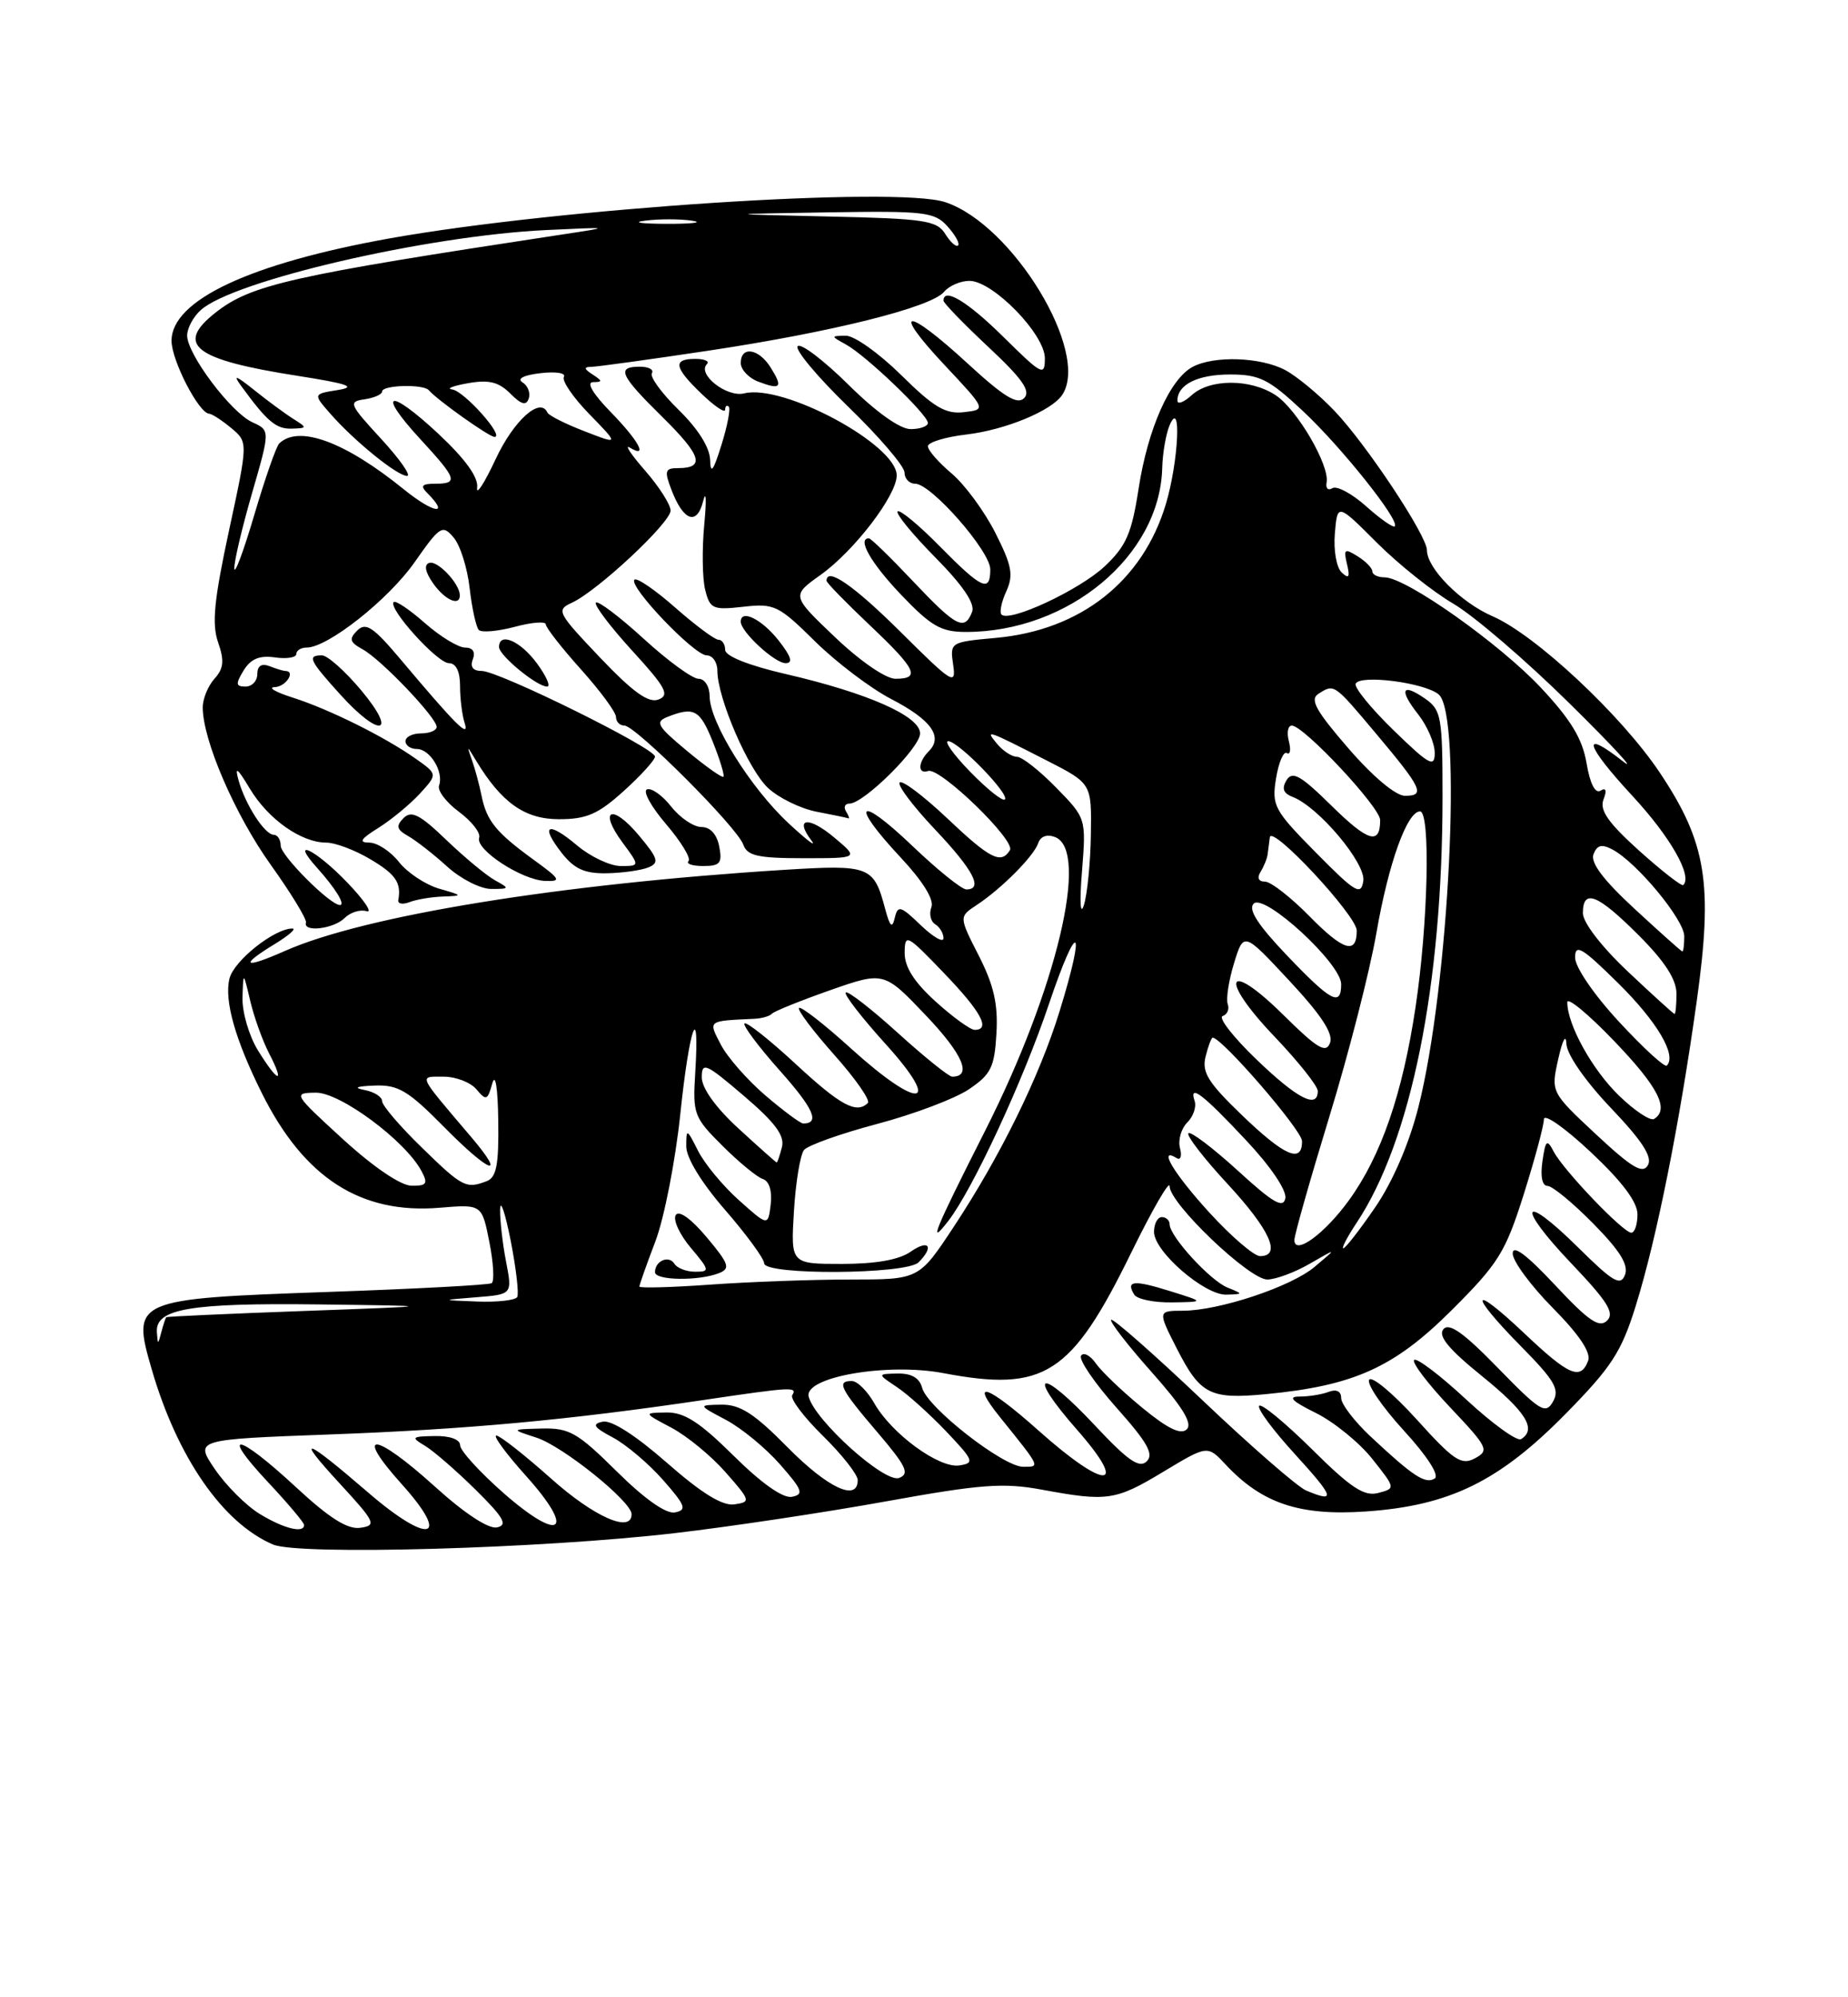 <?xml version="1.0" encoding="UTF-8" standalone="no"?>
<!DOCTYPE svg PUBLIC "-//W3C//DTD SVG 1.1//EN" "http://www.w3.org/Graphics/SVG/1.1/DTD/svg11.dtd" >
<svg xmlns="http://www.w3.org/2000/svg" xmlns:xlink="http://www.w3.org/1999/xlink" version="1.1" viewBox="0 0 237 256">
 <g >
 <path fill="currentColor"
d=" M 86.50 196.51 C 93.65 195.68 105.87 193.84 113.66 192.43 C 125.78 190.24 128.66 190.02 133.60 190.93 C 142.02 192.49 143.06 192.34 149.24 188.61 C 154.86 185.23 154.86 185.23 157.18 187.71 C 161.84 192.70 166.65 194.31 175.16 193.73 C 185.92 192.99 192.28 189.87 200.84 181.16 C 206.69 175.21 207.95 173.26 209.78 167.37 C 212.46 158.76 215.39 144.13 217.61 128.25 C 219.70 113.27 218.85 107.99 212.87 99.04 C 207.96 91.69 196.91 81.36 191.40 78.98 C 187.34 77.22 183.00 72.85 183.00 70.52 C 183.00 68.65 175.23 56.95 171.15 52.67 C 169.14 50.56 166.28 48.20 164.80 47.42 C 161.63 45.76 155.69 45.56 152.94 47.03 C 150.03 48.59 147.20 54.97 146.02 62.64 C 145.13 68.40 144.43 69.99 141.66 72.60 C 138.45 75.61 129.47 79.81 128.44 78.77 C 128.16 78.49 128.43 77.14 129.06 75.78 C 130.00 73.70 129.77 72.48 127.64 68.28 C 126.24 65.52 123.73 62.11 122.05 60.69 C 120.37 59.28 119.00 57.71 119.00 57.20 C 119.00 56.69 121.23 56.01 123.95 55.69 C 128.95 55.10 134.89 52.64 136.23 50.61 C 139.84 45.17 129.86 28.76 121.22 25.91 C 114.98 23.85 71.67 26.68 50.00 30.55 C 32.05 33.77 22.00 38.48 22.00 43.68 C 22.00 46.20 25.50 52.97 26.83 53.03 C 27.20 53.05 28.47 53.88 29.66 54.87 C 31.82 56.67 31.82 56.67 29.37 68.00 C 27.45 76.91 27.15 79.98 27.97 82.33 C 28.79 84.69 28.69 85.68 27.51 86.99 C 26.68 87.91 26.00 89.56 26.00 90.67 C 26.00 94.87 30.13 104.43 34.72 110.84 C 37.34 114.50 39.37 117.84 39.24 118.25 C 38.83 119.53 42.79 119.07 44.19 117.67 C 44.92 116.94 46.19 116.54 47.01 116.79 C 47.83 117.05 46.72 115.39 44.55 113.13 C 40.48 108.88 37.05 107.22 40.68 111.25 C 43.03 113.87 44.34 116.00 43.59 116.00 C 42.33 116.00 36.00 109.66 36.00 108.40 C 36.00 107.63 35.60 107.00 35.12 107.00 C 33.96 107.00 31.47 103.16 30.59 100.00 C 30.07 98.14 30.45 98.43 32.05 101.10 C 34.42 105.03 38.64 108.00 41.85 108.00 C 42.97 108.00 45.49 108.94 47.44 110.10 C 50.74 112.04 51.49 113.13 51.08 115.37 C 50.99 115.85 51.65 115.97 52.54 115.62 C 53.43 115.28 55.36 114.96 56.83 114.91 C 59.40 114.82 59.38 114.78 56.31 113.90 C 54.56 113.39 52.25 111.86 51.17 110.49 C 50.09 109.12 48.38 108.00 47.36 108.00 C 45.96 107.99 46.24 107.54 48.50 106.13 C 50.15 105.10 52.54 103.13 53.82 101.75 C 56.13 99.23 56.13 99.23 53.32 97.25 C 49.31 94.42 42.17 90.88 37.50 89.40 C 35.30 88.70 34.29 88.10 35.25 88.07 C 36.68 88.01 37.97 86.00 36.58 86.00 C 36.35 86.00 35.45 85.73 34.58 85.39 C 33.54 84.99 33.00 85.34 33.00 86.39 C 33.00 87.28 32.32 88.00 31.49 88.00 C 30.23 88.00 30.19 87.67 31.24 85.94 C 32.15 84.45 33.27 83.98 35.25 84.26 C 36.76 84.48 38.00 84.28 38.00 83.83 C 38.00 83.37 38.60 83.00 39.33 83.00 C 42.04 83.00 49.83 76.84 53.18 72.05 C 56.43 67.41 56.74 67.21 58.17 68.89 C 59.02 69.87 59.94 72.80 60.23 75.39 C 60.53 77.98 61.06 80.39 61.41 80.75 C 61.77 81.10 63.85 80.92 66.03 80.34 C 68.21 79.75 70.00 79.62 70.00 80.03 C 70.00 80.44 72.03 83.04 74.50 85.79 C 76.97 88.54 79.00 91.29 79.00 91.90 C 79.00 92.50 79.48 93.00 80.08 93.00 C 81.51 93.00 94.54 106.03 95.32 108.25 C 95.83 109.69 97.18 110.00 103.05 110.00 C 110.15 110.00 110.15 110.00 107.03 107.38 C 103.70 104.57 101.83 104.79 104.06 107.73 C 104.80 108.70 103.47 107.70 101.11 105.50 C 96.22 100.95 91.02 92.59 91.01 89.25 C 91.00 87.98 90.38 87.00 89.58 87.00 C 88.80 87.00 85.63 84.69 82.55 81.87 C 79.46 79.05 76.70 76.96 76.42 77.24 C 76.15 77.52 78.23 80.28 81.05 83.37 C 85.40 88.12 85.92 89.09 84.45 89.66 C 83.17 90.15 81.19 88.73 76.95 84.28 C 71.47 78.51 71.30 78.19 73.35 77.25 C 76.62 75.75 86.00 67.00 86.00 65.44 C 86.00 64.69 84.54 62.39 82.75 60.34 C 80.96 58.29 80.06 56.95 80.75 57.36 C 83.18 58.83 81.95 56.53 78.30 52.79 C 76.05 50.49 75.16 48.99 76.05 48.98 C 77.29 48.97 77.28 48.83 76.00 48.00 C 74.88 47.28 74.84 47.03 75.83 47.02 C 76.56 47.01 83.31 46.08 90.83 44.95 C 106.75 42.56 119.43 39.39 121.08 37.40 C 121.72 36.63 123.18 36.00 124.33 36.00 C 127.33 36.00 134.00 42.84 134.00 45.92 C 134.00 48.26 133.64 48.08 128.72 43.22 C 124.11 38.66 121.00 36.78 121.00 38.54 C 121.00 38.84 123.59 41.51 126.75 44.47 C 131.12 48.55 132.22 50.13 131.35 51.02 C 130.47 51.92 128.75 50.87 124.11 46.60 C 116.16 39.29 114.20 39.39 121.10 46.75 C 126.50 52.50 126.50 52.50 123.61 52.83 C 121.27 53.10 119.76 52.21 115.58 48.08 C 112.75 45.29 109.55 43.01 108.47 43.03 C 106.53 43.06 106.53 43.08 108.50 44.16 C 111.06 45.56 119.00 53.16 119.00 54.21 C 119.00 54.64 118.00 55.00 116.78 55.00 C 115.42 55.00 112.33 52.80 108.81 49.31 C 105.64 46.18 102.71 43.95 102.30 44.37 C 101.89 44.78 104.80 48.27 108.77 52.12 C 112.75 55.97 116.00 59.77 116.00 60.56 C 116.00 61.35 116.62 62.00 117.37 62.00 C 119.42 62.00 127.00 70.64 127.00 72.98 C 127.00 75.99 125.92 75.50 120.52 70.02 C 117.83 67.29 115.39 65.27 115.12 65.55 C 114.84 65.82 117.02 68.48 119.95 71.45 C 123.50 75.04 125.07 77.37 124.67 78.42 C 123.71 80.92 122.63 80.36 117.09 74.50 C 114.23 71.47 111.69 69.00 111.44 69.00 C 109.88 69.00 111.69 72.18 115.58 76.25 C 119.42 80.27 120.69 81.00 123.87 81.00 C 137.06 81.00 148.75 71.24 149.05 60.00 C 149.10 58.08 149.53 55.60 150.00 54.50 C 151.54 50.92 151.15 59.12 149.53 64.57 C 146.57 74.49 138.60 80.77 127.73 81.76 C 121.86 82.29 121.82 82.32 122.24 85.21 C 122.64 87.91 122.14 87.60 115.56 81.06 C 109.51 75.05 106.00 72.62 106.00 74.44 C 106.00 74.69 108.48 77.23 111.50 80.09 C 117.51 85.78 118.11 87.00 114.84 87.00 C 113.60 87.00 110.31 84.74 107.09 81.67 C 101.50 76.35 101.50 76.35 105.22 73.70 C 109.53 70.64 115.00 63.50 115.00 60.94 C 115.00 56.99 100.46 49.17 95.44 50.42 C 93.22 50.98 89.37 47.96 90.66 46.67 C 91.03 46.30 90.36 46.00 89.17 46.00 C 86.24 46.00 86.44 47.09 90.00 50.50 C 91.65 52.08 93.00 52.99 93.00 52.52 C 93.00 52.05 93.21 51.87 93.46 52.12 C 93.71 52.37 93.29 54.59 92.52 57.04 C 91.48 60.38 91.12 60.86 91.07 58.95 C 91.03 57.36 89.52 54.96 87.04 52.54 C 84.86 50.41 83.32 48.30 83.60 47.84 C 83.89 47.38 83.19 47.00 82.06 47.00 C 79.01 47.00 79.48 48.07 84.96 53.46 C 89.96 58.39 90.46 60.00 86.97 60.00 C 85.29 60.00 85.18 60.35 86.09 62.73 C 87.63 66.79 89.38 67.43 90.18 64.22 C 90.56 62.73 90.62 64.08 90.32 67.23 C 90.02 70.38 90.07 74.15 90.44 75.61 C 91.05 78.05 91.42 78.21 95.33 77.77 C 99.30 77.32 99.85 77.59 104.52 82.20 C 107.26 84.90 111.66 88.23 114.30 89.60 C 119.40 92.24 120.98 94.42 119.13 96.27 C 117.71 97.69 117.66 99.28 119.04 98.82 C 120.55 98.32 130.28 107.74 129.52 108.97 C 128.38 110.81 126.97 110.09 121.43 104.84 C 118.43 102.01 115.71 99.96 115.38 100.29 C 115.05 100.62 117.08 103.32 119.89 106.29 C 124.85 111.53 126.14 114.00 123.93 114.00 C 123.33 114.00 120.18 111.46 116.93 108.35 C 109.98 101.73 108.94 102.89 115.52 109.92 C 118.35 112.95 119.82 115.31 119.45 116.27 C 119.13 117.11 119.34 118.09 119.93 118.46 C 120.52 118.82 121.00 119.63 121.00 120.25 C 121.00 120.87 119.69 120.12 118.09 118.59 C 115.48 116.08 115.14 115.99 114.75 117.65 C 114.42 119.06 114.13 118.78 113.52 116.50 C 112.06 111.00 111.56 110.81 100.57 111.49 C 71.84 113.29 46.77 117.35 36.53 121.89 C 31.23 124.23 30.63 123.81 35.25 120.99 C 37.04 119.90 38.05 119.01 37.50 119.01 C 35.19 119.01 30.01 123.12 29.43 125.42 C 28.73 128.22 30.17 133.30 33.63 140.21 C 39.04 151.00 46.28 155.64 56.38 154.80 C 61.80 154.35 61.80 154.35 62.76 159.20 C 63.29 161.87 63.42 164.24 63.05 164.47 C 62.68 164.70 53.26 165.20 42.11 165.59 C 17.10 166.47 16.86 166.58 19.46 175.52 C 22.74 186.80 28.56 195.20 35.00 197.96 C 38.31 199.38 69.37 198.50 86.50 196.51 Z  M 63.50 112.84 C 62.40 112.24 59.59 109.91 57.25 107.67 C 53.84 104.39 52.76 103.84 51.75 104.86 C 50.75 105.87 50.87 106.33 52.36 107.17 C 53.38 107.75 55.63 109.51 57.36 111.08 C 59.09 112.65 61.62 113.94 63.00 113.94 C 65.36 113.94 65.39 113.88 63.50 112.84 Z  M 68.40 110.17 C 63.61 106.69 62.41 105.21 61.76 102.00 C 61.48 100.62 60.94 98.60 60.55 97.50 C 59.85 95.50 59.85 95.50 61.06 97.50 C 64.32 102.89 67.31 105.00 71.68 105.00 C 75.23 105.00 76.70 104.36 80.00 101.38 C 82.20 99.39 84.00 97.41 84.00 96.97 C 84.00 95.89 63.95 85.99 61.78 86.00 C 60.66 86.00 60.26 85.48 60.64 84.50 C 61.00 83.56 60.63 83.00 59.64 83.00 C 58.78 83.00 56.46 81.59 54.50 79.87 C 52.54 78.14 50.74 76.93 50.49 77.17 C 49.72 77.95 56.09 85.00 57.57 85.00 C 58.48 85.00 59.00 86.06 59.00 87.92 C 59.00 89.52 59.26 91.66 59.59 92.67 C 60.24 94.71 58.54 93.02 51.32 84.45 C 47.87 80.36 46.92 79.73 45.82 80.81 C 44.73 81.90 44.84 82.31 46.50 83.22 C 48.88 84.52 56.00 91.98 56.00 93.17 C 56.00 93.62 55.10 94.00 54.00 94.00 C 52.90 94.00 52.00 94.45 52.00 95.00 C 52.00 95.55 52.66 96.00 53.46 96.00 C 55.15 96.00 56.93 98.94 56.31 100.68 C 56.07 101.32 57.22 102.84 58.86 104.05 C 60.50 105.27 61.67 106.76 61.45 107.38 C 60.94 108.89 66.90 112.79 69.90 112.91 C 72.05 112.99 71.89 112.70 68.40 110.17 Z  M 83.15 111.18 C 84.58 110.59 84.42 110.04 81.92 107.06 C 78.47 102.94 76.70 103.75 79.85 108.01 C 82.06 111.00 82.06 111.00 79.61 111.00 C 78.26 111.00 75.75 109.82 74.03 108.38 C 70.25 105.19 69.20 105.71 72.06 109.35 C 73.67 111.39 74.99 111.98 77.82 111.93 C 79.85 111.89 82.24 111.55 83.15 111.18 Z  M 92.24 108.50 C 91.94 106.93 91.09 106.00 89.96 106.00 C 88.96 106.00 87.23 104.83 86.10 103.41 C 84.98 101.98 83.58 100.97 82.99 101.17 C 82.39 101.37 83.49 103.38 85.42 105.63 C 87.35 107.89 88.65 110.02 88.30 110.37 C 87.95 110.72 88.80 111.00 90.19 111.00 C 92.35 111.00 92.65 110.63 92.24 108.50 Z  M 108.50 104.00 C 108.16 103.45 108.36 103.00 108.94 103.00 C 110.78 103.00 118.00 95.84 118.00 94.01 C 118.00 91.79 111.28 88.82 100.75 86.39 C 95.99 85.29 93.00 84.09 93.00 83.30 C 93.00 82.58 92.61 82.00 92.14 82.00 C 91.67 82.00 89.17 80.14 86.60 77.88 C 84.02 75.61 81.67 74.00 81.37 74.30 C 80.55 75.12 89.03 84.00 90.63 84.00 C 91.38 84.00 92.00 84.88 92.00 85.96 C 92.00 89.45 95.95 98.61 98.49 100.99 C 99.85 102.26 102.65 103.64 104.73 104.04 C 106.80 104.44 108.64 104.82 108.81 104.89 C 108.98 104.95 108.84 104.55 108.50 104.00 Z  M 46.34 88.50 C 44.27 86.03 42.00 84.00 41.29 84.00 C 39.37 84.00 39.65 84.61 43.62 89.00 C 48.70 94.63 51.09 94.19 46.34 88.50 Z  M 68.84 85.00 C 66.72 82.13 64.00 80.97 64.00 82.93 C 64.00 84.01 68.85 88.00 70.16 88.00 C 70.66 88.00 70.06 86.65 68.84 85.00 Z  M 99.83 82.06 C 97.69 79.36 95.00 78.03 95.00 79.69 C 95.00 80.98 99.35 85.00 100.75 85.00 C 101.74 85.00 101.47 84.14 99.83 82.06 Z  M 58.97 76.25 C 58.90 74.74 56.10 71.80 55.05 72.15 C 54.35 72.38 54.53 73.31 55.54 74.76 C 57.06 76.93 59.03 77.79 58.97 76.25 Z  M 98.83 47.10 C 97.30 44.65 95.00 44.31 95.00 46.53 C 95.00 47.37 96.01 48.45 97.25 48.92 C 100.14 50.01 100.44 49.67 98.83 47.10 Z  M 33.33 194.06 C 31.58 193.00 28.99 190.41 27.56 188.31 C 24.97 184.50 24.97 184.50 42.23 183.86 C 59.85 183.21 72.91 182.01 90.24 179.44 C 101.60 177.76 102.29 177.72 101.60 178.83 C 101.32 179.29 103.09 181.64 105.54 184.04 C 107.99 186.45 110.00 189.00 110.00 189.71 C 110.00 192.52 106.16 190.73 101.00 185.50 C 96.74 181.18 94.92 180.01 92.53 180.04 C 89.50 180.09 89.50 180.09 93.10 181.99 C 95.08 183.04 98.20 185.60 100.04 187.70 C 102.92 190.98 103.13 191.54 101.56 191.85 C 100.42 192.07 97.68 190.14 94.10 186.60 C 89.72 182.27 87.77 181.01 85.47 181.04 C 82.50 181.09 82.50 181.09 86.10 182.99 C 88.08 184.04 91.21 186.60 93.05 188.70 C 96.27 192.36 96.31 192.51 94.18 192.82 C 92.65 193.04 90.00 191.41 85.53 187.49 C 81.54 183.99 78.41 181.98 77.30 182.22 C 75.86 182.52 76.13 182.94 78.60 184.25 C 80.31 185.16 83.20 187.61 85.04 189.70 C 87.92 192.98 88.13 193.54 86.56 193.85 C 85.42 194.07 82.68 192.14 79.10 188.60 C 74.06 183.61 73.01 183.01 69.47 183.10 C 65.50 183.20 65.50 183.20 68.78 184.26 C 72.16 185.34 81.00 192.45 81.00 194.08 C 81.00 196.56 76.18 194.43 70.66 189.50 C 67.27 186.48 64.12 184.01 63.66 184.00 C 63.19 184.00 64.90 186.32 67.45 189.16 C 73.89 196.32 71.95 197.83 64.59 191.38 C 61.53 188.69 59.02 185.94 59.01 185.25 C 59.01 184.50 57.71 184.02 55.75 184.06 C 52.78 184.11 52.67 184.22 54.50 185.31 C 55.59 185.96 58.52 188.50 61.00 190.95 C 64.62 194.52 65.15 195.47 63.74 195.77 C 62.66 196.00 59.60 194.00 55.82 190.58 C 47.99 183.49 45.27 183.29 51.54 190.25 C 57.94 197.37 55.03 198.05 47.18 191.27 C 39.04 184.25 37.74 183.82 43.50 190.07 C 48.16 195.13 48.34 195.52 46.21 195.82 C 44.57 196.06 42.23 194.58 37.91 190.57 C 30.44 183.66 28.09 183.26 34.36 189.96 C 36.91 192.68 39.00 195.16 39.00 195.46 C 39.00 196.57 36.40 195.93 33.33 194.06 Z  M 167.50 191.04 C 166.40 190.57 160.42 185.37 154.21 179.47 C 148.00 173.58 142.73 168.94 142.50 169.16 C 142.28 169.39 144.61 172.40 147.68 175.85 C 151.63 180.28 152.96 182.44 152.21 183.19 C 151.46 183.94 149.78 183.14 146.51 180.45 C 143.96 178.36 141.27 175.80 140.54 174.75 C 139.81 173.71 138.95 173.27 138.64 173.77 C 138.33 174.27 140.37 177.26 143.17 180.41 C 147.15 184.87 148.01 186.39 147.06 187.31 C 146.11 188.24 144.63 187.20 140.40 182.68 C 133.39 175.19 131.46 175.67 138.12 183.25 C 144.91 190.98 141.82 191.06 133.20 183.37 C 126.64 177.52 124.25 176.68 128.23 181.62 C 133.52 188.19 133.43 188.00 131.21 188.00 C 128.65 188.00 118.91 180.39 118.26 177.88 C 117.93 176.62 116.90 176.02 115.13 176.05 C 112.50 176.10 112.50 176.10 115.00 177.77 C 116.38 178.68 119.23 181.25 121.34 183.46 C 124.89 187.20 125.02 187.52 123.03 187.83 C 120.43 188.22 114.35 183.78 112.12 179.85 C 111.23 178.29 109.94 177.01 109.25 177.01 C 107.25 177.00 107.73 177.97 112.49 183.54 C 116.23 187.92 116.70 188.90 115.31 189.43 C 113.48 190.14 104.52 182.09 103.71 179.02 C 103.06 176.50 113.77 174.63 121.00 176.00 C 133.93 178.45 137.38 176.25 145.05 160.61 C 147.77 155.06 150.00 151.20 150.00 152.04 C 150.00 154.26 160.21 164.00 162.53 164.00 C 163.61 163.99 166.07 163.08 168.00 161.96 C 171.50 159.94 171.50 159.94 168.59 162.38 C 165.57 164.93 156.32 168.00 151.68 168.00 C 148.48 168.00 148.47 168.05 150.93 172.86 C 153.92 178.72 155.18 179.37 162.27 178.70 C 173.61 177.62 178.78 175.30 186.16 167.94 C 192.18 161.94 193.06 160.52 195.41 153.10 C 196.83 148.59 198.00 144.25 198.00 143.46 C 198.00 142.67 200.70 144.56 204.00 147.66 C 208.04 151.45 210.00 154.06 210.00 155.65 C 210.00 156.94 209.64 158.00 209.21 158.00 C 208.17 158.00 200.54 150.03 199.26 147.61 C 198.39 145.95 198.21 146.10 197.81 148.86 C 197.53 150.78 197.78 152.00 198.46 152.00 C 199.07 152.00 201.71 154.17 204.32 156.82 C 207.75 160.30 208.89 162.13 208.40 163.40 C 207.83 164.88 206.88 164.33 202.39 159.89 C 195.08 152.67 194.37 154.44 201.56 161.98 C 206.17 166.82 207.10 168.30 206.10 169.27 C 205.10 170.25 203.73 169.31 199.42 164.70 C 195.76 160.79 194.00 159.48 194.00 160.67 C 194.00 161.64 196.31 164.78 199.14 167.64 C 202.55 171.09 204.07 173.37 203.67 174.42 C 202.70 176.96 201.21 176.32 195.44 170.85 C 188.55 164.34 188.30 165.71 195.11 172.61 C 199.39 176.95 200.05 178.09 199.17 179.64 C 198.22 181.32 197.54 180.91 192.11 175.34 C 187.70 170.81 185.84 169.49 185.11 170.37 C 184.39 171.23 185.78 172.92 190.06 176.38 C 195.73 180.97 197.11 183.20 195.07 184.46 C 194.56 184.77 191.40 182.49 188.04 179.38 C 184.69 176.27 181.68 173.99 181.36 174.31 C 181.04 174.63 183.11 177.35 185.96 180.37 C 190.83 185.52 191.03 185.91 189.15 186.92 C 187.41 187.85 186.44 187.20 181.68 181.93 C 178.66 178.60 175.92 176.31 175.59 176.85 C 175.26 177.39 177.25 180.31 180.02 183.34 C 183.06 186.66 184.63 189.11 183.99 189.51 C 182.79 190.25 181.23 189.23 175.75 184.10 C 173.69 182.17 172.00 179.96 172.00 179.19 C 172.00 178.32 171.40 178.02 170.42 178.39 C 169.55 178.73 167.86 179.00 166.67 179.00 C 165.10 179.00 165.68 179.59 168.75 181.10 C 171.08 182.26 174.34 184.91 175.99 186.99 C 178.99 190.77 178.99 190.77 176.74 191.36 C 174.95 191.83 173.24 190.70 168.28 185.78 C 164.85 182.39 161.80 179.87 161.49 180.18 C 161.17 180.49 163.23 183.28 166.06 186.37 C 171.15 191.95 171.37 192.66 167.50 191.04 Z  M 150.04 165.48 C 145.40 164.03 144.35 164.13 145.46 165.93 C 145.82 166.52 148.00 166.97 150.31 166.93 C 154.50 166.87 154.50 166.87 150.04 165.48 Z  M 157.42 165.03 C 155.19 164.13 150.00 158.46 150.00 156.92 C 150.00 156.42 149.55 156.00 149.00 156.00 C 148.45 156.00 148.00 156.85 148.00 157.90 C 148.00 160.41 154.48 166.02 157.28 165.94 C 159.47 165.87 159.47 165.86 157.42 165.03 Z  M 20.12 170.73 C 19.92 167.75 24.37 166.99 40.82 167.19 C 56.50 167.39 56.50 167.39 39.00 168.03 C 29.38 168.38 21.42 168.74 21.32 168.83 C 21.23 168.93 20.94 169.79 20.69 170.75 C 20.26 172.40 20.23 172.39 20.12 170.73 Z  M 61.11 166.27 C 65.71 165.90 65.71 165.90 64.90 161.70 C 64.45 159.39 64.11 156.38 64.14 155.00 C 64.17 153.62 64.78 155.43 65.49 159.00 C 66.19 162.57 66.57 165.84 66.33 166.25 C 66.08 166.66 63.77 166.92 61.19 166.82 C 56.50 166.64 56.50 166.64 61.11 166.27 Z  M 82.00 164.90 C 82.00 164.68 82.92 162.07 84.05 159.11 C 85.18 156.14 86.61 148.83 87.24 142.86 C 88.41 131.58 89.76 127.85 89.16 137.52 C 88.83 142.79 88.99 143.22 92.66 146.87 C 94.77 148.97 97.10 150.89 97.84 151.12 C 98.65 151.39 99.04 152.66 98.84 154.36 C 98.50 157.17 98.50 157.17 94.76 153.83 C 92.71 152.00 90.35 149.15 89.52 147.50 C 88.08 144.64 88.01 144.61 88.01 146.92 C 88.00 148.40 89.95 151.58 93.00 155.09 C 95.75 158.26 98.00 161.33 98.00 161.92 C 98.00 163.47 116.24 163.36 117.80 161.80 C 119.84 159.76 119.12 158.80 116.78 160.44 C 115.31 161.47 112.31 162.00 107.98 162.00 C 101.41 162.00 101.41 162.00 101.82 155.25 C 102.04 151.54 102.63 148.01 103.11 147.40 C 103.60 146.80 107.81 145.30 112.48 144.06 C 117.15 142.83 122.44 140.83 124.24 139.63 C 127.09 137.71 127.54 136.81 127.79 132.47 C 128.01 128.71 127.46 126.29 125.53 122.50 C 122.98 117.50 122.98 117.50 125.24 116.01 C 128.45 113.90 132.59 109.73 133.15 108.06 C 133.44 107.19 134.28 106.89 135.31 107.29 C 139.76 109.00 135.51 126.82 126.33 144.95 C 119.81 157.83 118.94 159.94 121.61 156.50 C 124.74 152.46 131.20 138.57 134.53 128.67 C 138.25 117.65 139.34 118.44 135.88 129.64 C 133.31 137.98 128.28 148.21 122.31 157.25 C 117.85 164.00 117.85 164.00 109.08 164.00 C 104.25 164.00 96.19 164.29 91.15 164.65 C 86.12 165.01 82.00 165.12 82.00 164.90 Z  M 92.21 163.18 C 93.70 162.59 93.50 162.00 90.63 158.58 C 88.63 156.20 87.07 155.08 86.66 155.74 C 86.29 156.34 87.15 158.22 88.58 159.92 C 91.03 162.83 91.07 163.00 89.15 163.00 C 88.03 163.00 86.84 162.54 86.49 161.98 C 85.78 160.84 84.00 161.61 84.00 163.06 C 84.00 164.13 89.62 164.21 92.21 163.18 Z  M 155.10 155.42 C 150.55 150.44 148.43 146.91 150.91 148.44 C 151.41 148.75 151.60 148.17 151.33 147.15 C 151.06 146.13 151.48 144.66 152.25 143.89 C 153.03 143.12 153.46 141.87 153.21 141.12 C 152.45 138.85 154.24 140.21 159.84 146.19 C 162.97 149.52 165.03 152.58 164.84 153.59 C 164.57 154.94 163.24 154.16 158.72 150.02 C 155.53 147.12 152.70 144.97 152.41 145.25 C 152.13 145.54 154.39 148.47 157.45 151.77 C 162.88 157.64 164.39 161.00 161.60 161.00 C 160.83 161.00 157.91 158.49 155.10 155.42 Z  M 166.00 158.93 C 166.00 158.30 168.02 151.19 170.48 143.14 C 172.95 135.09 175.67 124.48 176.52 119.58 C 178.07 110.63 180.46 104.00 182.11 104.00 C 183.48 104.00 183.15 118.41 181.54 129.08 C 179.87 140.21 177.13 148.14 173.00 153.84 C 169.87 158.16 166.00 160.97 166.00 158.93 Z  M 173.97 156.75 C 180.97 146.23 185.00 126.29 185.00 102.10 C 185.00 91.93 184.84 91.00 182.81 89.58 C 179.78 87.46 179.36 88.37 181.89 91.58 C 183.05 93.06 184.00 95.27 184.00 96.50 C 184.00 98.43 183.31 98.06 178.73 93.61 C 175.84 90.80 173.64 88.11 173.86 87.63 C 174.42 86.43 182.68 87.49 184.50 89.00 C 187.56 91.54 185.84 126.46 181.89 141.96 C 180.70 146.63 178.59 151.50 176.36 154.75 C 174.38 157.64 172.54 160.00 172.28 160.00 C 172.02 160.00 172.78 158.54 173.97 156.75 Z  M 44.00 146.03 C 37.61 140.18 37.55 140.09 40.50 140.05 C 43.62 140.01 51.96 146.19 54.05 150.09 C 54.92 151.71 54.73 152.00 52.79 151.98 C 51.41 151.97 47.92 149.61 44.00 146.03 Z  M 54.07 147.06 C 51.28 144.35 49.00 141.68 49.00 141.13 C 49.00 140.59 47.99 139.94 46.75 139.71 C 45.26 139.42 45.70 139.23 48.03 139.14 C 51.07 139.02 52.33 139.77 56.98 144.48 C 62.82 150.40 65.07 151.19 60.38 145.68 C 53.46 137.54 53.67 138.00 56.89 138.00 C 58.46 138.00 60.36 138.73 61.11 139.63 C 62.34 141.11 62.53 141.04 63.13 138.88 C 63.53 137.46 63.84 139.38 63.90 143.64 C 63.98 149.30 63.67 150.91 62.42 151.39 C 59.77 152.41 59.31 152.17 54.07 147.06 Z  M 204.69 145.40 C 198.89 139.98 198.89 139.98 199.84 135.74 C 200.40 133.24 200.83 132.46 200.89 133.82 C 200.96 135.18 203.32 138.58 206.59 142.01 C 210.61 146.23 211.94 148.28 211.34 149.34 C 210.67 150.51 209.31 149.70 204.69 145.40 Z  M 94.73 144.66 C 91.79 141.97 90.00 139.47 90.00 138.08 C 90.00 136.06 90.52 136.29 95.40 140.46 C 99.42 143.89 100.66 145.57 100.28 147.03 C 100.00 148.12 99.70 149.00 99.61 149.00 C 99.53 149.00 97.33 147.05 94.73 144.66 Z  M 159.25 142.91 C 154.93 138.75 154.11 137.43 154.61 135.43 C 154.94 134.09 155.36 133.00 155.52 133.00 C 156.71 133.00 166.96 144.86 166.98 146.25 C 167.01 149.18 164.75 148.20 159.25 142.91 Z  M 98.15 140.40 C 95.84 138.42 93.27 135.49 92.45 133.90 C 90.82 130.76 90.68 130.87 96.75 130.58 C 97.71 130.54 98.72 130.24 99.00 129.93 C 99.28 129.62 102.62 128.27 106.43 126.93 C 113.37 124.50 113.37 124.50 118.78 130.19 C 123.50 135.15 124.71 138.00 122.11 138.00 C 121.69 138.00 118.54 135.47 115.13 132.38 C 111.71 129.28 108.71 126.96 108.46 127.21 C 108.21 127.46 110.52 130.44 113.59 133.83 C 120.96 141.98 117.93 142.35 109.13 134.38 C 105.71 131.28 102.71 128.95 102.47 129.19 C 102.23 129.44 104.26 132.13 106.98 135.19 C 109.70 138.24 111.64 141.02 111.30 141.37 C 109.85 142.81 107.79 141.70 102.03 136.36 C 98.68 133.26 95.73 130.93 95.48 131.18 C 95.24 131.43 97.26 134.13 99.98 137.19 C 104.35 142.09 105.20 144.00 103.01 144.00 C 102.65 144.00 100.47 142.38 98.15 140.40 Z  M 207.62 140.42 C 204.18 137.08 201.00 131.33 201.00 128.46 C 201.00 127.75 203.70 129.98 207.00 133.42 C 212.66 139.31 214.13 142.18 212.13 143.42 C 211.65 143.71 209.62 142.36 207.62 140.42 Z  M 161.11 135.77 C 158.15 132.92 156.21 130.43 156.80 130.23 C 157.40 130.03 157.69 129.34 157.45 128.69 C 157.22 128.03 157.58 125.68 158.26 123.46 C 159.50 119.42 159.50 119.42 165.36 125.71 C 169.47 130.12 171.02 132.49 170.57 133.68 C 170.04 135.05 168.95 134.40 164.58 130.08 C 157.27 122.86 156.25 125.32 163.44 132.85 C 166.50 136.06 169.00 139.20 169.00 139.84 C 169.00 142.19 166.37 140.83 161.11 135.77 Z  M 33.08 134.63 C 31.94 132.78 31.05 129.74 31.10 127.88 C 31.20 124.50 31.20 124.50 32.09 128.28 C 32.58 130.36 33.67 133.40 34.52 135.03 C 36.60 139.06 35.65 138.79 33.08 134.63 Z  M 207.64 130.97 C 204.41 127.49 202.00 123.96 202.00 122.73 C 202.00 120.91 202.89 121.44 207.54 126.03 C 212.53 130.96 215.07 135.26 213.76 136.58 C 213.49 136.84 210.74 134.32 207.64 130.97 Z  M 120.00 128.38 C 117.24 125.88 116.01 123.95 116.02 122.13 C 116.04 119.62 116.28 119.74 121.02 124.68 C 125.83 129.67 127.09 132.00 125.00 132.00 C 124.45 132.00 122.20 130.37 120.00 128.38 Z  M 208.75 124.51 C 205.39 121.34 203.00 118.24 203.00 117.04 C 203.00 113.85 204.88 114.60 210.14 119.86 C 213.50 123.22 215.00 125.53 215.00 127.36 C 215.00 128.81 214.89 129.98 214.75 129.96 C 214.61 129.94 211.91 127.49 208.75 124.51 Z  M 165.03 122.44 C 161.30 118.53 160.04 116.56 160.78 115.82 C 162.15 114.45 172.00 123.50 172.00 126.14 C 172.00 129.08 170.71 128.39 165.03 122.44 Z  M 167.96 117.46 C 165.55 115.01 162.98 113.00 162.23 113.00 C 161.40 113.00 161.18 112.52 161.66 111.75 C 162.09 111.06 162.50 110.05 162.57 109.50 C 162.64 108.95 162.76 107.97 162.85 107.32 C 163.07 105.64 174.00 117.36 174.00 119.28 C 174.00 122.38 172.29 121.87 167.96 117.46 Z  M 209.63 116.49 C 205.62 112.79 203.95 110.57 204.36 109.49 C 204.82 108.30 205.42 108.15 206.82 108.90 C 209.95 110.58 216.00 117.89 216.00 120.00 C 216.00 121.10 215.89 121.98 215.75 121.95 C 215.61 121.93 212.86 119.47 209.63 116.49 Z  M 138.76 111.70 C 139.30 104.89 139.30 104.89 135.45 100.95 C 133.33 98.78 131.07 97.00 130.42 97.00 C 129.77 97.00 128.63 96.25 127.87 95.34 C 126.31 93.45 126.43 93.49 134.25 97.48 C 140.00 100.42 140.00 100.42 139.90 106.96 C 139.85 110.56 139.44 114.62 139.01 116.00 C 138.55 117.45 138.44 115.65 138.76 111.70 Z  M 168.77 109.29 C 163.39 103.84 163.08 103.27 163.65 99.76 C 163.98 97.72 164.61 96.26 165.03 96.52 C 165.46 96.79 165.58 96.10 165.29 95.00 C 165.00 93.90 165.17 93.00 165.67 93.00 C 167.20 93.00 177.00 103.47 177.00 105.11 C 177.00 108.35 175.47 107.90 170.77 103.28 C 166.82 99.39 165.75 98.78 165.00 99.99 C 164.35 101.06 164.57 101.68 165.79 102.15 C 169.11 103.43 175.19 110.66 174.84 112.92 C 174.54 114.84 173.83 114.41 168.77 109.29 Z  M 210.22 109.04 C 206.24 105.45 205.12 103.85 205.64 102.48 C 206.10 101.30 205.96 100.91 205.26 101.34 C 204.58 101.76 203.91 100.44 203.47 97.82 C 202.94 94.69 201.46 92.25 197.63 88.16 C 192.28 82.46 180.30 74.00 177.57 74.00 C 176.71 74.00 176.00 73.66 176.00 73.24 C 176.00 72.82 175.15 71.95 174.11 71.30 C 172.44 70.26 172.28 70.37 172.75 72.31 C 173.15 73.98 172.99 74.24 172.07 73.38 C 171.40 72.76 171.01 70.54 171.19 68.38 C 171.52 64.50 171.52 64.50 176.56 69.54 C 179.33 72.31 183.75 75.84 186.39 77.38 C 189.03 78.93 195.76 84.70 201.34 90.21 C 206.93 95.72 209.98 99.03 208.12 97.57 C 202.68 93.30 203.28 95.46 209.36 102.02 C 214.24 107.29 217.09 112.30 215.87 113.44 C 215.67 113.63 213.13 111.65 210.22 109.04 Z  M 124.48 98.98 C 122.34 96.79 121.05 95.00 121.60 95.00 C 122.90 95.00 129.52 101.81 128.87 102.47 C 128.59 102.74 126.62 101.17 124.48 98.98 Z  M 172.93 95.92 C 168.74 91.08 167.95 89.65 169.08 88.93 C 171.13 87.63 171.04 87.57 176.50 94.06 C 182.39 101.07 182.82 102.00 180.18 102.00 C 179.00 102.00 176.07 99.55 172.93 95.92 Z  M 88.10 96.24 C 84.27 93.06 83.97 92.53 85.62 91.88 C 89.02 90.54 89.77 90.96 91.43 95.12 C 92.34 97.39 92.94 99.39 92.78 99.56 C 92.61 99.73 90.50 98.24 88.10 96.24 Z  M 30.05 72.86 C 30.02 71.96 31.05 67.61 32.33 63.19 C 34.65 55.16 34.65 55.16 32.36 54.12 C 29.62 52.87 24.00 45.40 24.00 43.00 C 24.00 42.07 24.79 40.60 25.75 39.74 C 29.98 35.95 54.74 30.22 70.00 29.49 C 78.50 29.09 78.50 29.09 72.00 30.07 C 37.20 35.35 32.21 36.48 27.64 40.07 C 22.40 44.19 24.88 46.10 38.15 48.17 C 44.66 49.19 45.80 49.59 43.32 49.99 C 40.15 50.50 40.15 50.50 42.34 53.00 C 45.42 56.52 50.95 61.00 52.20 61.00 C 52.78 61.00 51.28 58.86 48.88 56.25 C 44.78 51.80 44.64 51.48 46.75 51.18 C 47.99 51.00 49.00 50.55 49.00 50.18 C 49.00 49.35 54.30 49.20 55.00 50.02 C 56.07 51.27 62.73 56.00 63.42 56.00 C 64.77 56.00 59.52 50.11 58.00 49.92 C 57.17 49.82 58.08 49.46 60.00 49.12 C 62.69 48.64 63.95 48.95 65.44 50.44 C 66.87 51.87 67.49 52.03 67.81 51.07 C 68.05 50.36 67.69 49.43 67.01 49.01 C 66.26 48.54 67.16 48.08 69.32 47.83 C 71.27 47.60 72.61 47.81 72.32 48.30 C 72.02 48.78 73.49 50.94 75.59 53.09 C 79.40 57.00 79.40 57.00 74.95 55.27 C 72.50 54.33 70.37 53.25 70.20 52.88 C 69.29 50.82 65.88 53.89 63.57 58.84 C 62.11 61.95 61.05 63.60 61.19 62.50 C 61.37 61.18 59.69 58.85 56.22 55.60 C 49.84 49.65 48.23 50.13 53.91 56.29 C 58.61 61.39 58.82 62.00 55.80 62.00 C 54.09 62.00 53.87 62.27 54.80 63.20 C 57.76 66.16 55.59 65.80 51.75 62.69 C 44.23 56.60 38.31 54.43 35.81 56.84 C 35.43 57.20 33.99 61.33 32.61 66.00 C 31.23 70.67 30.08 73.76 30.05 72.86 Z  M 37.62 53.69 C 36.58 53.04 34.33 51.38 32.62 50.01 C 30.20 48.08 29.83 47.97 30.96 49.51 C 34.26 54.03 35.41 55.00 37.40 54.94 C 39.42 54.88 39.42 54.83 37.62 53.69 Z  M 175.20 64.89 C 173.39 63.27 171.44 62.23 170.88 62.57 C 170.32 62.92 169.99 62.59 170.13 61.85 C 170.56 59.68 166.34 52.45 163.59 50.65 C 160.36 48.53 155.17 48.53 152.83 50.65 C 151.82 51.57 151.00 51.88 151.00 51.35 C 151.00 49.29 153.60 48.00 157.74 48.00 C 161.54 48.00 162.72 48.59 167.09 52.68 C 172.07 57.34 179.58 66.76 178.87 67.46 C 178.67 67.67 177.01 66.51 175.20 64.89 Z  M 121.22 29.98 C 120.15 28.26 118.57 28.02 106.26 27.75 C 92.50 27.44 92.50 27.44 106.10 27.22 C 118.59 27.02 119.84 27.16 121.51 29.01 C 122.50 30.11 123.12 31.21 122.87 31.46 C 122.63 31.71 121.88 31.04 121.22 29.98 Z  M 82.77 28.28 C 84.57 28.05 87.27 28.06 88.77 28.29 C 90.27 28.51 88.80 28.70 85.50 28.69 C 82.20 28.68 80.97 28.50 82.77 28.28 Z "/>
</g>
</svg>